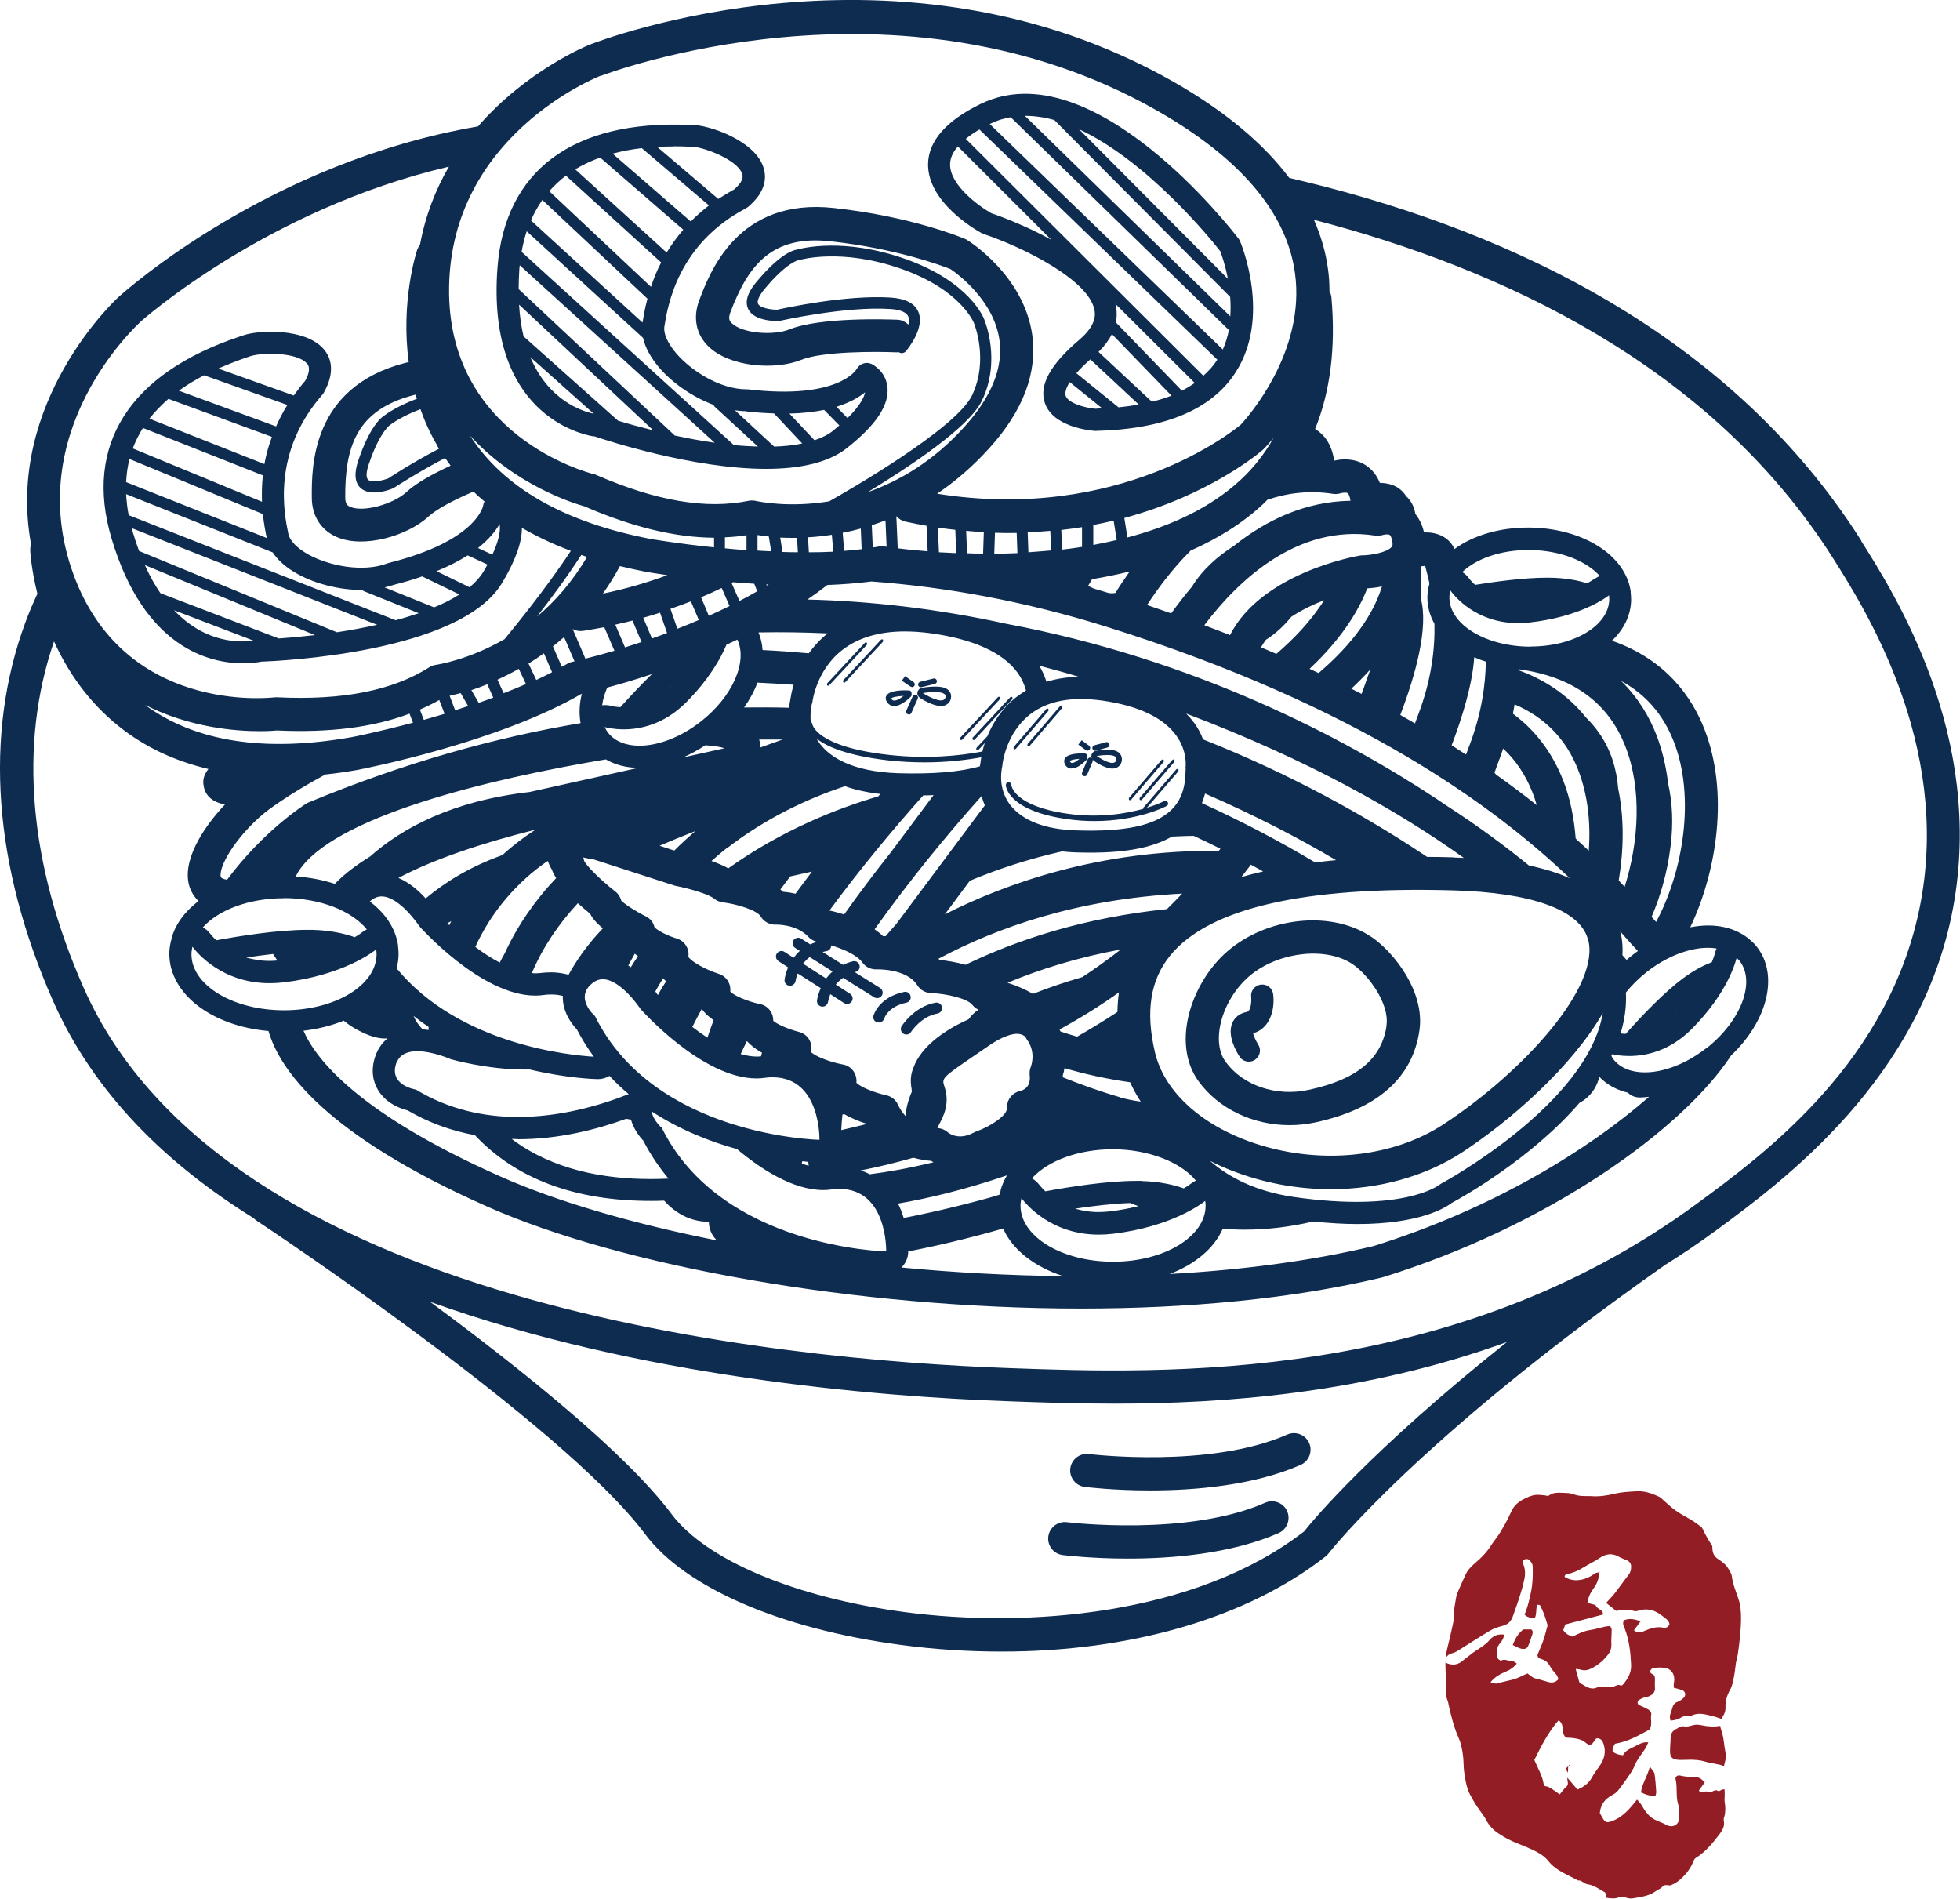 <?xml version="1.0" encoding="UTF-8"?><svg id="_圖層_2" xmlns="http://www.w3.org/2000/svg" viewBox="0 0 138.92 134.56"><defs><style>.cls-1{fill:#0e2c50;}.cls-2{fill:#921d24;fill-rule:evenodd;}</style></defs><g id="_圖層_1-2"><g><g><path class="cls-1" d="M131.93,38.33c-9.7-15.33-26.36-22.44-40.55-25.72-1.85-2.47-4.59-4.75-8.2-6.81C63.76-5.26,42.64,2.83,41.76,3.18c-.07,.03-4.39,1.76-7.88,5.78-14.78,2.53-24.96,11.62-25.51,12.12-.09,.08-8.02,7.39-6.17,17.49-.04,.13-.06,.27-.06,.41,0,.12,.08,1.37,.51,3.1-.29,.63-.58,1.29-.84,2-2.96,7.98-2.28,17.28,1.96,26.88,2.88,6.5,7.98,11.51,14.22,15.38,.06,.07,.13,.13,.21,.18,.22,.14,21.63,14.32,27.52,22.2,2.83,3.79,9.59,6.72,18.07,7.85,2.44,.33,4.86,.48,7.22,.48,9.11,0,17.37-2.37,22.94-6.74,.08-.06,.15-.13,.21-.21,.06-.08,6.39-8.18,23.84-20.44,0,0,0,0,0,0,1.23-.77,2.45-1.59,3.66-2.48,4.71-3.47,14.51-10.68,16.77-22.85,2.25-12.14-4.12-22.21-6.52-26Zm-39.8-5.77s0,0-.01,0c0,0,0,0,0,0,0,0,0,0,0,0ZM19.76,45.25l-8.39-3.21c-.39-.57-.76-1.22-1.1-1.99l12.05,4.96c-.94,.11-1.81,.19-2.56,.24Zm-1.8,.15c-.83,.13-3.34,.26-5.62-2.15l5.62,2.15Zm3.8-19.64c.08,.1,.33,.39-.13,1.23-.3,.35-.56,.69-.81,1.04l-5.35-1.91c.62-.27,1.26-.53,1.96-.77l.3-.1h0c.75-.27,3.33-.31,4.02,.51Zm-7.28,.84l5.89,2.1c-.32,.51-.58,1.02-.8,1.52l-6.89-2.53c.54-.39,1.14-.76,1.8-1.1Zm-5.3,5.93l9.45,3.9c.08,.72,.19,1.3,.28,1.7l-9.97-3.96c.03-.57,.1-1.11,.24-1.64Zm2.77-4.26l7.32,2.69c-.24,.66-.42,1.31-.53,1.93l-8.15-3.22c.39-.49,.84-.96,1.35-1.4Zm-1.82,2.06l8.5,3.36c-.07,.67-.08,1.3-.06,1.87l-9.16-3.78c.19-.5,.43-.98,.72-1.45Zm13.75,14.48l-14.02-5.76c-.16-.42-.31-.87-.45-1.35-.03-.09-.04-.18-.07-.27l17.39,6.85c-.95,.21-1.92,.39-2.85,.53Zm4.17-.85l-18.93-7.45c-.1-.51-.15-1-.18-1.49l10.39,4.13c.38,.58,.99,1.11,1.8,1.55,1.17,.64,2.86,1.12,4.54,1.11,.04,.04,.08,.07,.13,.09l3.88,1.56c-.53,.18-1.08,.35-1.65,.5Zm2.73-.91l-3.52-1.42c.24-.06,.49-.12,.72-.2,.71-.18,1.36-.37,1.94-.58l2.64,1.28c-.52,.34-1.12,.64-1.78,.91Zm2.5-1.43l-2.34-1.14c.89-.36,1.61-.74,2.21-1.12l1.4,.65c-.09,.17-.18,.33-.29,.51-.24,.4-.57,.76-.98,1.1Zm1.62-2.31l-1.02-.47c.78-.62,1.25-1.21,1.53-1.7,.06,.3,.05,.95-.51,2.17Zm-5.44-11.33c.03,.09,.06,.19,.09,.28-1.34,.5-2.11,1.04-2.27,1.16-.24,.14-1.06,.77-1.89,3.23-.3,.9-.25,1.54,.16,1.93,.71,.66,2.12,.12,2.35,.01,.03-.02,1.67-1.1,3.65-2.13,.13,.18,.26,.36,.39,.54-1.21,.56-2.42,1.21-3.15,1.89-.87,.8-2.99,1.45-3.97,1.03-.18-.08-.35-.19-.35-.66-.02-3.59,.79-6.19,4.82-7.25,.06-.02,.11-.03,.17-.04Zm1.55,3.65c.03,.06,.07,.11,.11,.17-1.95,1.01-3.53,2.06-3.59,2.1-.38,.15-1.19,.34-1.44,.1-.16-.15-.14-.55,.05-1.1,.79-2.35,1.53-2.8,1.53-2.8,.03-.01,.05-.03,.07-.05,.01,0,.71-.54,2.06-1.05,.31,.88,.71,1.76,1.22,2.62Zm38.76-8.97c-.04-.11-1.02-2.69-5.61-4.31-4.34-1.53-7.31-.76-7.68-.66-.28,.04-1.26,.34-2.91,2.35-.6,.73-.78,1.35-.54,1.86,.42,.87,1.94,.86,2.19,.85,.05-.01,4.7-1.06,7.88-.85,.49,.03,1.12,.15,1.28,.54,.07,.16,.06,.36,0,.57-.2-.2-.47-.34-.78-.35-.55-.02-5.41-.21-7.66,.69-1.1,.44-3.31,.3-4.08-.45-.14-.14-.26-.3-.1-.74,1.26-3.36,2.94-5.51,7.08-5.06,4.69,.51,7.95,1.74,8.53,1.97,.47,.32,3.07,2.2,3.47,5.03,.27,1.94-.55,3.99-2.44,6.1-2.23,2.49-4.67,3.9-6.9,4.68,2.85-1.73,7.18-4.58,8.09-6.47,1.38-2.84,.22-5.64,.18-5.74Zm27.7,15.3c.18,.03,.38,0,.56-.05,.13-.04,.38-.06,.47,0,.05,.03,.15,.19,.2,.56,.02,.2-.03,.26-.07,.3-.33,.38-1.42,.58-2.08,.59-.07,0-.13,0-.2,.02-.3,.05-6.95,1.25-9.17,5.63-.6-.23-1.2-.47-1.82-.7,2.4-3.18,6.62-7.2,12.12-6.35Zm-7.01,8.38c-.36-.15-.71-.31-1.08-.46,.1-.19,.22-.37,.35-.54,.71-.45,1.3-1.01,1.8-1.63,.75-.49,1.56-.88,2.32-1.17-.94,1.5-2.2,2.79-3.38,3.8Zm20.8,15.9c-.83-.37-1.79-.67-2.89-.9-1.67-1.36-3.63-2.82-5.94-4.31-.19-.13-.38-.26-.56-.38-6.82-4.5-17.28-9.94-30.54-12.44-4.93-1.08-9.64-1.61-14.1-1.72,.48-.33,.95-.67,1.41-1.03,1.07-.04,2.12-.12,3.13-.25,5.24,.39,10.82,1.38,16.66,3.21,18.05,5.65,27.69,12.91,32.83,17.82Zm-14.64-13.39c-.04,.11-.08,.22-.11,.33-.24-.12-.49-.25-.73-.37,.45-.42,.91-.88,1.35-1.37-.16,.43-.32,.89-.5,1.41Zm-25.74,35.69s-.01,.08-.02,.12c-.09,.03-.17,.06-.26,.09-1.92,.55-4.29,1.13-6.55,1.57-.1-.34-.23-.68-.4-1.02,2.15-.37,4.72-.98,7.72-2-.19,.33-.35,.68-.45,1.05,0,.03,0,.07-.01,.1,0,.03-.03,.05-.03,.08ZM32.26,50.34l-.39-1.03c.22-.05,.48-.11,.78-.19l.53,.92c-.31,.1-.62,.2-.92,.3Zm3.44-1.2l-.44-.97c.48-.22,.99-.47,1.51-.77l.51,1.08c-.52,.23-1.05,.44-1.59,.65Zm18.79-11.12l.17,1.05c-.33-.01-.65-.03-.97-.05v-1.1c.22,.03,.49,.07,.8,.1Zm24.44-1.13l.22,1.38c-.55,.13-1.11,.25-1.66,.35v-1.41c.48-.1,.97-.2,1.44-.31Zm-17.07,1.92l-.07-1.59c.32-.1,.64-.21,.97-.34l.08,1.87c-.08-.01-.14-.02-.14-.02-.13-.02-.26-.02-.39,0-.15,.03-.3,.05-.45,.07Zm6.63-1.19c.42,.04,.83,.07,1.24,.09l-.05,1.52c-.39,0-.77,0-1.14-.02l-.06-1.59Zm4.4,1.52l-.05-1.42c.54-.02,1.08-.05,1.6-.1l.07,1.39c-.55,.05-1.09,.09-1.62,.13Zm-7.22-1.89l.08,1.82c-.88-.07-1.6-.14-2.12-.21l-.1-2.28s0,0,0,0c.16,.19,.39,.33,.65,.39,.5,.11,1,.2,1.49,.29Zm-4.66,.2l.06,1.47c-.41,.05-.82,.09-1.24,.12l-.1-1.28c.42-.08,.85-.18,1.28-.3Zm44.91,17.33c.14-.39,.27-.77,.4-1.1,.08-.21,.15-.42,.22-.63,.89,.83,1.58,1.86,2.07,3.09,.12,.3,.22,.61,.31,.92-.88-.7-1.85-1.43-2.89-2.17-.03-.04-.06-.08-.1-.12Zm4.87,.52c-.61-1.55-1.67-3.33-3.56-4.72,.05-.22,.08-.44,.12-.66,2.13,.91,3.66,2.46,4.51,4.66,.68,1.74,.89,3.72,.75,5.71-.3-.28-.61-.57-.93-.86-.11-1.43-.38-2.83-.89-4.13Zm1.76,11.24c.95,3.33-4.56,9.41-10.22,13.13-3.86,2.54-9.45,2.95-14.25,1.05-3.34-1.33-5.61-3.57-6.22-6.14-.68-2.89-.33-5.13,1.08-6.86,2.73-3.35,9.46-4.91,20-4.62,5.6,.15,9.01,1.37,9.6,3.44Zm-31.86,18.94c-.59,.15-1.26,.28-2,.37-.28,.03-.56,.05-.83,.05-.63,0-1.17-.1-1.66-.24,1.27-.19,2.68-.36,3.9-.4,.19,.08,.39,.15,.59,.22Zm.24-1.79c-.13,0-.27,0-.41,0-2.04,0-4.7,.42-6.43,.74-.23-.22-.38-.4-.45-.49-.14-.18-.31-.32-.5-.43,1.11-1.23,3.26-2.06,5.74-2.06s4.81,.9,5.88,2.22c-.12,.05-.23,.12-.33,.2-.02,.02-.2,.16-.53,.35-.71-.25-1.67-.48-2.97-.52Zm-38.77-11.69s-1.53-1.32-.11-2.37c.22-.16,.44-.23,.67-.23,1.29,0,2.68,2.11,2.68,2.11,0,0,4.34,4.92,8.22,4.92,.19,0,.37-.01,.56-.04,.2-.03,.39-.04,.58-.04,3.43,0,3.32,4.43,3.32,4.43,0,0-11.72-.23-15.92-8.79Zm6.81-29.38l.56,1.32c-.51,.22-1.02,.43-1.52,.62l-.49-1.41c.49-.17,.98-.35,1.45-.53Zm4.72,5.76c.84,.04,1.69,.09,2.56,.15-.15,.51-.21,.89-.23,1.03-.04,.2-.07,.4-.1,.6-1.05-.03-2.11-.03-3.18-.02,.4-.57,.72-1.15,.94-1.75,0,0,0-.01,0-.02Zm3.87,1.49s.01-.07,.02-.1c0-.02,.25-2.23,2.09-3.68,1.13-.89,2.63-1.34,4.47-1.34,.55,0,1.14,.04,1.75,.12,3.03,.4,5.18,1.36,6.22,2.79,.33,.46,.51,.9,.61,1.28-.25,.15-.49,.31-.72,.49-1.04,.83-1.66,1.87-2.02,2.75l-.77,.82s-.03,.1,0,.14c.02,.02,.04,.03,.07,.03,.03,0,.05-.01,.07-.03l.45-.48c-.07,.22-.13,.42-.17,.6-1.63,.31-3.93,.54-6.63,.24-5.19-.58-5.42-2.16-5.43-2.19,0-.07-.05-.11-.1-.15-.06-.48,0-.92,.07-1.28Zm16.1-2.69c.93,.24,1.87,.5,2.82,.79-.84,.01-1.61,.13-2.31,.35-.11-.36-.27-.74-.51-1.14Zm21.04,13.78c-.51,.05-1.01,.1-1.49,.16-2.34-1.4-5.03-2.84-8.02-4.2,.09-.22,.16-.45,.22-.68,3.58,1.56,6.65,3.16,9.3,4.73Zm-43.35-7.93l-2.93,.65c.53-.24,1.06-.52,1.57-.86,.7,.04,1.12,.13,1.35,.21Zm2.46-.62c.56,0,1.11,0,1.66,0-.46,.17-1,.36-1.59,.57,0-.19-.02-.38-.07-.57Zm25.39,19.31c-.9,.59-1.86,1.18-2.86,1.75-.41-.12-.79-.24-1.18-.37-.02-.05-.04-.09-.06-.14,1.52-.83,2.92-1.71,4.21-2.63-.07,.45-.1,.91-.11,1.39Zm-2.49-2.47c-1.25,.36-2.42,.76-3.5,1.19-.58-.35-1.23-.61-1.8-.79,2.33-.97,4.99-1.8,8.03-2.36-.86,.67-1.77,1.33-2.73,1.96Zm-8.26-.87c-.69-.2-1.38-.3-1.86-.35-.02-.03-.05-.05-.08-.08,4.24-2.25,9.85-4.23,17.28-4.62-.35,.37-.7,.73-1.08,1.1-5.83,.6-10.51,2.13-14.27,3.94Zm-1.49-3.57l1.78-2.39c1.94-.81,4.1-1.53,6.53-2.08,.3,.03,.6,.06,.92,.07,.38,.01,.74,.02,1.08,.02,2.6,0,4.46-.37,5.79-1.14,.51-.02,1.03-.05,1.55-.05,.64,.3,1.28,.6,1.89,.91-.04,.05-.08,.1-.11,.15-8.43-.08-15.11,2.31-19.44,4.51Zm-3.42,.66c-.27,.29-.52,.59-.77,.88-.06,0-.13-.01-.19-.01-.18-.18-.38-.33-.59-.48,2.37-3.32,5.05-6.62,7.58-9.44,.06,.22,.14,.44,.23,.66l-6.27,8.4Zm-15.75-5.19l-1.04-.34c.83-.36,1.69-.71,2.54-1.04-.47,.4-.98,.86-1.5,1.38Zm3.73-.16c2.78-2.16,5.79-3.55,8.37-4.4,.7,.25,1.53,.44,2.51,.55-.05,.06-.1,.11-.15,.17-2.87,.84-6.8,2.37-10.63,5.1-.35-.2-.77-.37-1.19-.52,.37-.33,.73-.64,1.08-.91Zm4.5,1.99l1.53-.34-1.17,1.57c-.33-.08-.63-.12-.88-.14-.06-.06-.13-.11-.19-.16,.23-.31,.47-.62,.7-.93Zm2.76,2.43c2.13-2.89,4.46-5.71,6.66-8.17,.25,0,.5,0,.73-.02l-3.04,4.07c-1.09,1.37-2.21,2.85-3.3,4.39-.41-.13-.78-.23-1.05-.28Zm10.72-10.53c-.02,.1-.03,.2-.05,.3-1.41,.4-3.3,.56-5.77,.49-3.35-.11-4.87-1.18-5.55-2.07-.1-.13-.18-.26-.26-.39,.7,.56,2.14,1.21,5.09,1.55,.9,.1,1.76,.14,2.57,.14,1.56,0,2.93-.16,4.02-.36-.03,.16-.04,.28-.05,.34Zm-27.6,6.84l5.84,1.89s.09,.03,.14,.04c1.04,.2,2.38,.61,2.74,.91,.17,.14,.38,.23,.61,.26,1.07,.13,2.44,.58,2.68,.99,.22,.38,.64,.61,1.08,.59,.01,0,1.47-.05,2.32,.88,.16,.17,.37,.28,.59,.34-.17,.05-.32,.11-.47,.18l-.65-.41c-.18-.12-.42-.06-.54,.12-.12,.18-.06,.42,.12,.54l.33,.21c-.17,.15-.31,.32-.44,.49l-.65-.42c-.18-.12-.42-.06-.54,.12-.12,.18-.06,.42,.12,.54l.68,.44c-.14,.32-.22,.63-.25,.87-.03,.21,.13,.41,.34,.43,.02,0,.03,0,.05,0,.19,0,.36-.15,.39-.34,0-.03,.04-.25,.15-.53l1.63,1.04c-.2,.46-.26,.83-.26,.87-.03,.21,.12,.41,.34,.44,.02,0,.03,0,.05,0,.19,0,.36-.14,.39-.34,0,0,.04-.24,.16-.54l.98,.63c.07,.04,.14,.06,.21,.06,.13,0,.26-.06,.33-.18,.12-.18,.06-.42-.12-.54l-.93-.6-.08-.05c.13-.17,.31-.33,.51-.48l.04,.02,2.17,1.36c.06,.04,.14,.06,.21,.06,.13,0,.26-.07,.33-.18,.12-.18,.06-.42-.12-.54l-1.79-1.12s.03-.01,.05-.02c.21-.05,.34-.27,.28-.47-.05-.21-.27-.34-.47-.28-.26,.06-.49,.15-.69,.25l-1.45-.91c.09-.02,.16-.05,.26-.06,.21-.03,.35-.21,.34-.41,.85,.25,1.82,.67,2.22,1.22,.23,.32,.61,.5,1.02,.48,.02,0,2.12-.07,2.87,1.13,.21,.33,.56,.53,.95,.55,1.12,.04,2.6,.39,2.94,.83,.12,.15,.27,.27,.44,.35-.27,.18-.51,.41-.7,.68-.91,.4-3.07,1.5-3.82,3.21-.01,.03-.02,.06-.03,.09-.19,.39-.28,.82-.23,1.32,0,0,0,0,0,0,0,.09,.02,.18,.04,.28,0,.07,.01,.13,.03,.2-.18,.41-.41,1.05-.46,1.75-.2-.21-.38-.47-.53-.79-.15-.35-.47-.6-.84-.68-.86-.18-1.86-.6-2.11-.89,.03-.28-.04-.55-.19-.79-.18-.27-.46-.45-.77-.5-.93-.17-1.99-.59-2.26-.89,.07-.29,.03-.59-.11-.85-.16-.29-.43-.49-.75-.57-.72-.18-1.54-.54-1.81-.78,0-.24-.06-.48-.19-.68-.17-.26-.44-.45-.75-.51-.87-.18-1.86-.6-2.11-.89,.06-.55-.27-1.08-.81-1.25-.94-.3-1.97-.88-2.16-1.21,.09-.57-.26-1.13-.83-1.3-.65-.19-1.39-.58-1.57-.8-.08-.34-.31-.62-.62-.77-.71-.35-1.5-.86-1.74-1.12-.06-.25-.21-.48-.42-.64-1.03-.8-2.09-1.86-2.21-2.18-.01-.08-.04-.16-.06-.23,.16,.03,.37,.07,.61,.14Zm16.66,8.5l-1.48-.95-.16-.1c.13-.17,.28-.33,.47-.47l.16,.1,1.46,.92c-.18,.16-.33,.33-.46,.5Zm1.07,10.75s0-.06,0-.09c.02-.32,.04-.66,.08-1.02,.04-.01,.09-.02,.13-.03,.55,.32,1.14,.55,1.62,.69-.6,.15-1.21,.3-1.83,.44Zm-14.64-12.51c.08,.06,.15,.12,.23,.18-.18,.26-.36,.52-.51,.78-.06-.04-.12-.08-.18-.12,.15-.28,.3-.56,.46-.84Zm2.01,1.74c.06,.08,.14,.14,.21,.22-.22,.33-.41,.65-.58,.97-.05-.07-.11-.16-.18-.25,.16-.31,.35-.62,.55-.94Zm2.74,2.17c.21,.31,.51,.58,.84,.8-.16,.42-.31,.83-.44,1.24-.37-.24-.73-.5-1.07-.76,.21-.42,.43-.84,.67-1.28Zm3.2,2.28c.28,.32,.65,.59,1.07,.83-.03,.08-.05,.17-.07,.25-.1,.01-.19,.02-.3,.02-.36,0-.75-.07-1.14-.18,.14-.3,.28-.61,.44-.92Zm13.63,5.89c.29-.54,.77-1.45,.38-2.63-.21-.63-.21-.64,2.01-2.16,.33-.23,.7-.48,1.11-.76,.91-.63,1.72-.94,2.23-.83,.29,.06,.39,.23,.39,.22,.03,.06,.06,.12,.1,.17,.66,.9,.29,1.87,.28,1.9-.08,.19-.11,.4-.09,.61,.09,.77-.33,1.04-.67,1.13-.57,.12-.97,.64-.94,1.22,.03,.49-1.15,1.29-2.18,1.65-.06,.02-.12,.05-.18,.08-1.04,.56-1.7,.08-1.83-.02-.2-.18-.45-.28-.7-.3-.01-.01-.03-.02-.04-.03,.04-.07,.08-.16,.12-.23Zm12.81-1.91c-1.36-.39-2.72-.88-4.05-1.41,0-.05,0-.1,0-.15,.05-.15,.09-.32,.12-.5,1.43,.42,2.99,.77,4.65,1,.21,.47,.46,.93,.75,1.37-.52-.07-1.02-.17-1.48-.3Zm9.28-16.48c.29,.16,.58,.32,.87,.48-.54,.12-1.06,.26-1.55,.4,.24-.3,.46-.59,.68-.88Zm-4.62-6.83s-.01,.09-.01,.14c0,1.24-.33,2.16-1.02,2.82-1.14,1.1-3.29,1.56-6.76,1.44-2.17-.07-3.77-.69-4.63-1.78-.59-.76-.8-1.74-.58-2.78,0-.03,.01-.06,.01-.09,0-.02,.21-2.17,1.92-3.54,.94-.75,2.17-1.12,3.66-1.12,.47,0,.97,.04,1.49,.11,2.54,.36,4.3,1.19,5.23,2.45,.86,1.17,.68,2.31,.67,2.35Zm-29.69-12.94l-.04-.09c.06,0,.12,0,.17,0-.05,.03-.09,.06-.14,.08Zm-.69,.4c-.41,.24-.83,.46-1.25,.68l-.56-1.28s.06-.03,.1-.05c.49,.04,.99,.08,1.51,.11l.21,.54Zm-2.51-.24l.56,1.28c-.49,.24-.98,.47-1.47,.69l-.55-1.31c.5-.21,.99-.43,1.46-.66Zm-4.94,3.58l-.62-1.47c.41-.11,.81-.23,1.19-.36l.5,1.44c-.37,.14-.72,.27-1.07,.39Zm-1.38-1.27l.64,1.52c-.41,.14-.8,.26-1.17,.38l-.69-1.61c.41-.09,.82-.19,1.22-.29Zm2.76,4.62s-.04,.05-.07,.07c-.09,.09-.18,.17-.27,.25,.11-.11,.23-.22,.34-.32Zm1.04,1.18c1.64-1.65,2.47-3.15,2.86-4.09,.26-.12,.51-.24,.77-.36,.74,1.55-.32,4.03-2.58,5.8-1.44,1.13-3.04,1.72-4.36,1.72-.94,0-1.73-.3-2.22-.92-.1-.12-.17-.26-.24-.4,.19,.05,.68,.16,1.35,.16,1.16,0,2.85-.34,4.41-1.9Zm-10.68,9.02c-.82,.53-1.61,1.13-2.34,1.8-2.29,.82-4.05,1.91-5.4,3.04-.01,0-.03,.02-.04,.03-.5-.55-1.16-1.13-1.93-1.45,2.53-1.35,6.04-2.5,9.71-3.42Zm-5.96,6.47c-.05,.1-.1,.2-.14,.3-.05-.05-.09-.09-.14-.13,.09-.06,.19-.11,.28-.16Zm6.83-4.26c.08,.22,.17,.42,.29,.61,.07,.2,.18,.41,.31,.61-1.49,1.56-2.76,3.39-3.66,5.36-.13,.21-.23,.42-.34,.63-.6-.31-1.18-.7-1.73-1.11,1.08-2.4,2.92-4.59,5.14-6.1Zm2.15,3.01c.29,.27,.59,.52,.85,.73,.14,.28,.41,.64,.91,1.04-.15,.16-.29,.32-.44,.48-.83,.94-1.48,1.88-1.99,2.81-.39-.1-.8-.17-1.24-.17-.25,0-.51,.02-.78,.05-.11,.01-.23,.02-.36,.02-.07,0-.15-.01-.22-.02,.75-1.8,1.91-3.5,3.25-4.94Zm15.88,18.28c.16,.02,.31,.03,.44,.04,0,.1,.02,.19,.03,.28-.16-.04-.33-.1-.49-.16,.01-.05,.02-.11,.03-.16Zm7.89-.25c.49,.14,.93,.2,1.25,.22,0,0,0,0,0,0,.05,.04,.12,.07,.18,.1-1.73,.42-3.24,.69-4.53,.85-.2-.11-.41-.2-.64-.27,1.14-.22,2.39-.52,3.74-.9Zm38.26-21.29c-.63-.02-1.24-.03-1.85-.03-.14-.09-.28-.19-.42-.28-3.97-2.62-9.18-5.56-15.46-8.05-.14-.38-.34-.77-.63-1.17-.17-.23-.36-.45-.57-.66,8.72,3.3,15.07,6.93,19.68,10.23-.25-.01-.5-.02-.76-.03Zm-45.67-14.46c-1.12-.1-2.21-.18-3.28-.23-.03-.44-.13-.86-.29-1.25,1.6-.03,3.23-.01,4.9,.07-.55,.44-.98,.92-1.33,1.4Zm0-7.16l-.06-1.06c.53-.03,1.09-.09,1.69-.18l.1,1.2c-.57,.03-1.14,.04-1.72,.04Zm-14.6,2.93c.43-.6,.83-1.25,1.21-1.95,.59,.14,1.2,.28,1.82,.4,.09,.02,.65,.11,1.54,.24-1.4,.52-2.92,.97-4.57,1.31Zm.1,2.38l.72,1.67c-.85,.25-1.55,.43-2.06,.56l-.9-2.1s0,0,0,0c.22,.12,.48,.17,.75,.13,.51-.08,1-.17,1.49-.26Zm-4.28,1.85l.58,1.34c-.36,.19-.74,.37-1.12,.55l-.55-1.16c.36-.22,.73-.47,1.09-.73Zm1.66,.74c-.13,.08-.26,.15-.39,.22l-.63-1.45c.26-.21,.53-.43,.79-.66l.74,1.72c-.08,.02-.13,.03-.14,.03-.13,.03-.25,.07-.37,.14Zm5.99,.74c-.82,.8-1.61,1.65-2.23,2.34-.36-.02-.61-.08-.69-.1-.13-.04-.27-.05-.41-.05-.06,0-.13,.01-.19,.02,.05-.41,.17-.83,.36-1.26,.85-.23,1.93-.54,3.15-.95Zm-25.1,14.07c2.39-3.95,13.48-6.63,21.84-8.03,.65,.38,1.43,.59,2.3,.6l-7.7,1.71c-5.49,.63-9.03,2.55-11.32,4.58-.98,.6-1.82,1.24-2.49,1.93-.85-.28-1.78-.46-2.76-.52,.04-.09,.07-.17,.12-.26Zm5.27,1.91c.22-.16,.44-.23,.67-.23,1.29,0,2.68,2.11,2.68,2.11,0,0,4.34,4.92,8.22,4.92,.19,0,.37-.01,.56-.04,.2-.03,.39-.04,.58-.04,.3,0,.56,.04,.81,.1,0,0,0,0,0,0-.04,1.1,.6,1.96,1,2.38,.36,.7,.76,1.33,1.2,1.93-1.66-.1-9.52-.84-13.98-6.26,.09-.33,.14-.68,.14-1.03,0-.21-.02-.41-.04-.55,0-.01,0-.02,0-.03,0-.02,0-.03,0-.05-.19-1.2-.91-2.26-2-3.08,.05-.05,.1-.09,.17-.14Zm4.01,9.24c-.14-.02-.28-.04-.43-.05-.3-.31-.51-.64-.64-.95,.35,.28,.71,.54,1.07,.78,0,.07-.02,.15,0,.22Zm-2.26,2.3c.23-.6,.81-.8,1.45-.8,1.11,0,2.39,.57,2.39,.57,0,0,2.54,.73,5.23,.73,.12,0,.24,0,.37,0,2.62,.62,4.61,.68,4.81,.68,.01,0,.02,0,.03,0,.29,0,.57-.09,.8-.23,.43,.47,.89,.9,1.36,1.29-2.01,.8-4.82,1.62-7.85,1.62-2.37,0-4.88-.51-7.23-1.94,0,0-2-.29-1.37-1.94Zm8.59,5.44c2.9,0,5.59-.69,7.67-1.45,.11,.02,.22,.04,.34,.06,.2,.68,.6,1.2,.88,1.5,.51,1,1.12,1.88,1.78,2.68-.42,.02-.84,.03-1.27,.03-3.31,0-6.94-.65-9.84-2.84,.15,0,.29,.01,.44,.01Zm10.17-.83s-.59-.51-.7-1.15c2,1.31,4.15,2.15,6.06,2.68,1.62,1.36,3.93,2.9,6.11,2.9,.19,0,.37-.01,.56-.04,.2-.03,.39-.04,.58-.04,3.43,0,3.32,4.43,3.32,4.43,0,0-11.72-.23-15.92-8.79Zm25.51,4.99c.34,.46,2.12,2.6,5.48,2.6,.32,0,.66-.02,1.02-.06,4.16-.51,6.27-2.12,6.53-2.33,.02,.11,.03,.22,.03,.34,0,2.19-2.94,3.97-6.56,3.97s-6.56-1.78-6.56-3.97c0-.18,.03-.36,.07-.54Zm13.37-2.63c.46,.24,.95,.46,1.46,.66,2.27,.9,4.71,1.35,7.1,1.35,3.38,0,6.68-.89,9.31-2.61,3.46-2.27,7.78-6.07,9.97-9.87-1.08,6.48-11.37,12.04-11.48,12.1-.04,.02-.1,.06-.14,.09-.02,.02-2.53,1.96-10.29,.84-2.73-.4-4.61-1.41-5.92-2.55Zm29.23-14.58c.04-.58-.01-1.14-.15-1.68,.06,.07,.12,.13,.17,.2,.42,.48,.77,.87,1.08,1.19-.11,.08-.23,.16-.34,.25-.16,.12-.31,.25-.46,.38-.1-.11-.2-.22-.3-.34Zm.17-4.83c-.14-.15-.28-.3-.43-.46,.36-2.16,.4-4.41-.04-6.52-.11-1.43-.53-2.72-1.28-3.83-.3-.45-.65-.85-1.01-1.21-1.06-1.32-2.58-2.55-4.77-3.34,0-.02,0-.05,0-.07,3.81,.51,6.36,2.35,7.58,5.49,1.17,3,.95,6.75-.06,9.93Zm-11.03-9.99c-.07,.19-.15,.4-.22,.61-.33-.22-.67-.44-1.02-.66,.77-2.03,1.47-4.33,1.6-6.24,.26,.12,.53,.22,.82,.31-.02,1.66-.3,3.68-1.17,5.97Zm-25.07-10.85c-.15,.03-.31,.03-.47,.01-.36-.11-.71-.21-1.07-.32-.14-.06-.27-.13-.4-.19,.08-.14,.18-.3,.28-.47,.89-.15,1.78-.33,2.67-.55-.39,.55-.73,1.06-1.01,1.52Zm.85-3.92l-.22-1.39c6.1-1.65,9.6-4.64,9.84-4.85,.02-.02,.04-.04,.06-.06,.05-.05,.31-.32,.68-.77-.62,1.1-1.39,2.1-2.33,2.97-2.18,2.03-5.03,3.3-8.03,4.09Zm-3.22-.74v1.4c-.46,.07-.93,.14-1.4,.19l-.07-1.39c.5-.06,.99-.12,1.47-.2Zm-4.63,.41l.05,1.43c-.56,.02-1.11,.04-1.64,.05l.05-1.49c.52,.02,1.04,.02,1.54,.01Zm-4.35-.22l.06,1.65c-.43-.02-.84-.04-1.22-.06l-.08-1.75c.42,.06,.83,.12,1.24,.16Zm-11.22,.56l.06,1.03c-.37,0-.73-.01-1.09-.02l-.16-1.02c.27,.01,.56,.02,.87,.02,.1,0,.22,0,.33,0Zm-3.58,.88c-.53-.04-1.04-.08-1.53-.13v-.78c.52-.02,1.03-.07,1.53-.15v1.06Zm-2.31-.2c-2.56-.26-4.38-.58-4.41-.58-6.17-1.17-10.5-3.64-12.88-7.34,3.2,3.51,7.36,4.81,8.1,5.01,3.41,1.48,6.45,2.21,9.2,2.23v.68Zm-8.99,.67c-1.05,1.79-2.29,3.18-3.55,4.24,.96-1.24,2.14-2.82,3.14-4.37,.13,.05,.27,.09,.41,.14Zm-7.07,9.04l.42,.94c-.34,.13-.69,.25-1.03,.37l-.52-.9c.35-.11,.72-.25,1.12-.41Zm-3.41,1.1l.38,.99c-.51,.15-1,.29-1.47,.43l-.28-.73c.48-.21,.94-.43,1.37-.68Zm-2.1,.99l.24,.63c-2.49,.66-4.3,1.02-4.33,1.02-6.19,1.1-11.11,.33-14.66-2.28,3.16,1.6,6.38,1.86,8.13,1.86,.6,0,1.03-.03,1.22-.05,3.72,.17,6.82-.22,9.39-1.19Zm-10.27,7.01h0c.05-.04,1.53-1.22,4.3-2.71,.75-.08,1.52-.19,2.31-.33,.4-.08,9.89-1.92,15.87-5.4,0,0,0,0,0,0-.18,.72-.21,1.43-.09,2.09-6.09,1.02-12.53,2.82-19.28,5.62-.06,.02-.12,.05-.17,.09-.13,.08-3,1.89-5.61,5.39-.28-.05-.41-.13-.43-.18-.23-.63,.98-2.82,3.1-4.57Zm1.36,6.05c2.58,0,4.81,.9,5.88,2.22-.12,.05-.23,.12-.33,.2-.02,.02-.2,.16-.53,.35-.71-.25-1.67-.48-2.97-.52-.13,0-.27,0-.41,0-2.04,0-4.7,.42-6.43,.74-.23-.22-.38-.4-.45-.49-.14-.18-.31-.32-.5-.43,1.11-1.23,3.26-2.06,5.74-2.06Zm-.46,4.42c-.19,.02-.37,.03-.55,.03-.63,0-1.17-.1-1.66-.24,.62-.09,1.27-.18,1.91-.25,.09,.15,.19,.31,.3,.46Zm-6.03-.99c.34,.46,2.12,2.6,5.48,2.6,.32,0,.66-.02,1.02-.06,4.16-.51,6.27-2.12,6.53-2.33,.02,.11,.03,.22,.03,.34,0,2.19-2.94,3.97-6.56,3.97s-6.56-1.78-6.56-3.97c0-.18,.03-.36,.07-.54Zm10.75,5.27c.35,.29,.76,.56,1.25,.79,.29,.14,.96,.46,1.64,.46,.07,0,.14,0,.21-.02,0,0,0,0,0,0-.48,.39-.72,.86-.83,1.14-.44,1.14-.17,2,.13,2.51,.56,.95,1.56,1.33,2.12,1.47,1.46,.85,3.06,1.44,4.76,1.75,2.9,3.09,7.08,4.66,12.45,4.66,.32,0,.65,0,.96-.02,.73,.81,1.78,1.5,3.17,1.5,0,.31,.08,.61,.23,.88,.09,.16,.2,.3,.33,.44-6-1.2-11.32-2.75-15.33-4.53-10.07-4.47-13.08-8.3-13.96-10.33,1.04-.12,2.01-.37,2.87-.72Zm39.99,16.39s0-.03,0-.05c2.92-.56,5.61-1.3,6.73-1.62,.66,1.5,2.21,2.71,4.25,3.37-3.83-.04-7.69-.25-11.46-.61,.29-.28,.47-.66,.48-1.09Zm22.29-1.66c.5,.04,1.02,.07,1.55,.07,1.56,0,3.22-.19,4.86-.58,1.16,.12,2.21,.18,3.13,.18,4.44,0,6.27-1.17,6.7-1.5,.71-.38,5.64-3.13,9.05-7.09,.11-.06,.22-.13,.33-.2,.6-.45,.92-1.02,1.07-1.62,0,0,0-.01,.01-.02,.53,.55,1.22,.93,2.02,1.12,0,0,.02,.01,.02,.02,.23,.22,.54,.33,.86,.32,.15,0,.37-.02,.62-.05-4.29,3.77-11.16,7.98-19.53,10.58-4.43,1.06-9.35,1.7-14.45,1.98,1.8-.68,3.15-1.82,3.76-3.19Zm34.28-12.8c-1.44,1.13-3.04,1.72-4.36,1.72-.94,0-1.73-.3-2.22-.92-.06-.08-.1-.16-.15-.25,.02-.04,.04-.08,.06-.12,.24,.06,.66,.13,1.21,.13,1.16,0,2.85-.34,4.41-1.9,2.56-2.56,3.13-4.79,3.2-5.06,.07,.07,.14,.14,.2,.21,1.17,1.49,.12,4.26-2.34,6.2Zm-2.44-2.2c.11-.11,.23-.22,.34-.33-.02,.02-.04,.05-.07,.07-.09,.09-.18,.17-.27,.25Zm3.06-4.56s-.07,.28-.23,.67c-.57,.22-1.25,.56-2.02,1.13-1.37,1.01-3,2.73-4.08,3.95-.14,0-.26-.02-.37-.03,.29-.94,.43-1.91,.38-2.9,.41-.51,.9-1,1.47-1.45,1.44-1.13,3.04-1.72,4.35-1.72,.21,0,.42,.02,.61,.05-.05,.1-.09,.2-.11,.31Zm-4.18-2.18c-.11-.12-.21-.24-.32-.36,.64-1.49,1.11-3.14,1.34-4.96,.21-1.64,.14-3.14-.17-4.5-.14-1.19-.41-2.35-.83-3.44-.48-1.23-1.26-2.61-2.5-3.82,1.73,.94,2.98,2.37,3.73,4.29,1.55,3.96,.66,9.24-1.25,12.79Zm-8.89-19.51s-.1,0-.15,0c-3.13-.05-5.64-1.62-5.61-3.52,0-.16,.03-.31,.07-.46,.29,.4,1.83,2.31,4.8,2.31,.25,0,.51-.01,.77-.04,3.6-.39,5.45-1.75,5.67-1.93,.01,.1,.02,.19,.02,.29-.03,1.86-2.51,3.34-5.57,3.34Zm-.52-3.25c.11,0,.22-.02,.33-.03-.03,0-.06,0-.09,.01-.08,0-.16,0-.24,.01Zm5.11-1.61s-.23,.17-.59,.37c-.58-.19-1.33-.34-2.29-.39-.18,0-.37-.01-.56-.01-1.63,0-3.66,.28-5.09,.51-.25-.23-.41-.43-.47-.51-.12-.17-.27-.29-.44-.4,.99-.94,2.71-1.56,4.68-1.56,.05,0,.1,0,.15,0,2.13,.03,3.96,.77,4.92,1.84-.1,.05-.2,.09-.29,.16Zm-11.77,.44s-.02,.05-.03,.08c-.07,.29-.1,.55-.11,.81-.01,.68,.17,1.32,.5,1.91,.04,1.75-.2,3.95-1.17,6.49-.07,.18-.14,.37-.21,.57-.34-.2-.69-.4-1.04-.6,1.08-2.84,2.03-6.24,1.44-8.3,.06-.8,.06-1.55,.02-2.23,.11-.02,.21-.03,.3-.04,.02,.06,.03,.13,.05,.2,.07,.26,.16,.6,.25,1.02,0,.03,0,.06-.01,.09Zm-7.85,6.29c-.21-.1-.43-.2-.64-.3,1.59-1.49,3.2-3.43,4.09-5.7,.27-.02,.63-.05,1.04-.14-.76,2.5-2.72,4.63-4.48,6.13Zm-5.96-9.04c-1.18,.74-2.28,1.71-3.03,2.94-.55,.64-1.03,1.28-1.46,1.87-.56-.2-1.13-.39-1.71-.59,.72-1.11,1.76-2.53,3.09-3.86,1.88-.83,3.64-1.9,5.14-3.3,.1-.1,.2-.2,.3-.3,1.42-.49,2.98-.68,4.66-.42,.18,.03,.38,0,.56-.05,.13-.04,.38-.06,.47,0,.05,.03,.15,.19,.2,.54-3.25,.05-6,1.4-8.22,3.16ZM42.61,5.37c.21-.08,20.99-8.02,39.4,2.47,5.88,3.35,9.17,7.21,9.77,11.48,.8,5.66-3.44,10.35-3.84,10.78-.59,.49-8.63,6.94-21.52,4.89,1.26-.85,2.51-1.91,3.72-3.25,2.39-2.65,3.4-5.35,3.02-8.02-.6-4.19-4.46-6.62-4.63-6.72-.05-.03-.1-.06-.16-.08-.15-.06-3.76-1.58-9.28-2.18-6.81-.74-8.79,4.57-9.54,6.57-.45,1.21-.21,2.4,.66,3.24,1.49,1.46,4.71,1.71,6.59,.95,1.51-.61,5.34-.59,6.69-.53,.07,0,.14,0,.21-.01,.16,.11,.38,.08,.51-.07,.14-.17,1.36-1.66,.88-2.79-.26-.6-.91-.94-1.95-1.01-3.17-.21-7.56,.75-8.06,.86-.44,0-1.21-.12-1.35-.42-.09-.19,.06-.56,.44-1.02,1.58-1.92,2.42-2.07,2.42-2.07,.03,0,.06,0,.09-.02,.03,0,2.94-.87,7.22,.64,4.21,1.48,5.13,3.82,5.14,3.86,.01,.03,1.06,2.59-.15,5.11-1.15,2.37-8.84,6.78-10.12,7.5-2.89,.47-5.02,.01-5.19-.03-.09-.02-.18-.03-.27-.03-.08,0-.16,0-.24,.02-3.02,.62-6.55,.02-10.81-1.83-.06-.03-.12-.05-.19-.06-.42-.11-10.41-2.72-10.24-13.27,.17-10.7,10.35-14.81,10.78-14.98ZM9.94,22.82c.12-.11,8.98-8,21.88-11.01-.93,1.59-1.66,3.43-2.05,5.53-.08,.11-.15,.23-.2,.36-.07,.21-1.18,3.69-.6,7.96-.1,.02-.19,.05-.29,.07-6.63,1.73-6.59,7.4-6.58,9.53,0,1.29,.65,2.32,1.77,2.8,1.91,.83,5.01-.08,6.5-1.45,.63-.58,1.92-1.23,3.19-1.77,.25,.24,.51,.48,.78,.7-.04,.08-.08,.17-.09,.27,0,.02-.4,2.51-6.71,4.09-.03,0-.06,.02-.09,.03-1.72,.65-4.1,.18-5.57-.62-.82-.45-1.34-.99-1.44-1.47-.3-1.43-1.19-5.77,2.42-9.88,.04-.04,.07-.09,.09-.13,.86-1.53,.48-2.52,0-3.08-1.29-1.52-4.66-1.37-5.75-.97l-.26,.09c-7.78,2.61-10.99,7.68-9.04,14.27,2.32,7.82,6.99,8.87,9.33,8.87,.63,0,1.1-.08,1.3-.12,1.21-.04,14.09-.61,17.06-5.58,.95-1.59,1.41-2.88,1.4-3.9,1.06,.61,2.21,1.16,3.47,1.63-1.78,2.71-4.13,5.57-4.7,6.26-2.54,1.46-4.69,1.79-4.86,1.82-.17,.02-.33,.08-.47,.17-2.6,1.65-6.12,2.35-10.75,2.13-.06,0-.13,0-.2,0-.44,.05-10.7,1.16-14.29-8.76-3.64-10.06,4.41-17.52,4.75-17.83ZM92.4,108.56c-7.7,5.94-19.65,6.84-28.29,5.69-7.75-1.03-14.07-3.69-16.5-6.93-3.25-4.35-10.71-10.32-17.13-15.06,14.79,5.32,31.55,6.72,40.97,7.05,2.18,.08,4.71,.17,7.52,.17,7.83,0,17.77-.71,27.84-4.37-9.63,7.67-13.71,12.59-14.4,13.45Zm43.74-44.65c-2.09,11.26-11.04,17.85-15.86,21.39-17.37,12.78-37.79,12.06-48.75,11.66-16.4-.59-55.62-4.39-65.6-26.95-3.89-8.8-4.61-17.27-2.1-24.55,.93,2.05,2.37,4.24,4.6,6.02,1.81,1.45,3.93,2.45,6.34,3.02-.46,.59-.37,1.01-.32,1.28,.17,.79,.83,1.11,1.49,1.24-1.63,1.73-3.12,4.12-2.48,5.91,.1,.27,.28,.61,.61,.93-.96,.73-1.64,1.63-1.92,2.67,0,.03,0,.07-.01,.1,0,.03-.03,.05-.03,.08-.07,.32-.11,.6-.11,.88,0,2.85,3.01,5.13,7.03,5.48,.79,2.74,4,7.34,15.5,12.44,9.5,4.22,26.13,7.23,42.08,7.23,7.55,0,14.95-.67,21.37-2.21,11.84-3.66,21.32-10.53,24.72-15.73,2.58-2.45,3.4-5.69,1.82-7.7-.12-.16-.25-.28-.34-.37,0,0-.02-.01-.03-.02-.01-.01-.02-.02-.03-.03-.77-.71-1.83-1.09-3.06-1.09-.41,0-.83,.05-1.26,.13,1.92-4.03,2.74-9.59,1.01-14.03-.87-2.24-2.7-4.94-6.56-6.28,.84-.8,1.35-1.8,1.36-2.91,0-.2-.02-.37-.03-.51,0-.01,0-.02,0-.03,0-.02,0-.03,0-.05-.37-2.56-3.36-4.46-7.12-4.52h-.17c-2.05,0-3.9,.57-5.2,1.52-.17-.38-.45-.69-.82-.89-.43-.24-.91-.3-1.34-.29-.13-.57-.36-.99-.61-1.3-.05-.33-.17-.68-.42-1.01-.06-.08-.14-.17-.23-.25-.17-.27-.4-.5-.68-.66-.38-.21-.8-.28-1.19-.29-.27-.67-.69-1.06-1.05-1.28-.8-.49-1.68-.41-2.14-.3-.02,0-.03,0-.05,0-.18-1.26-.79-1.89-1.29-2.2-.02-.01-.04-.02-.06-.03,1.08-2.67,1.47-5.78,1.16-9.31-.01-.16-.06-.32-.14-.45,0-.53-.03-1.07-.11-1.62-.16-1.18-.5-2.33-.99-3.45,13.18,3.42,28.12,10.27,36.81,24.01,2.26,3.58,8.28,13.09,6.2,24.32Z"/><path class="cls-1" d="M75.86,104.07c-.08,.64,.38,1.23,1.02,1.31,.17,.02,2.06,.25,4.63,.25,3.15,0,7.33-.34,10.68-1.81,.59-.26,.86-.96,.6-1.55-.26-.59-.96-.86-1.55-.6-5.48,2.42-13.99,1.39-14.07,1.38-.64-.08-1.23,.38-1.31,1.02Z"/><path class="cls-1" d="M89.68,106.5c-5.48,2.42-13.99,1.39-14.07,1.38-.64-.08-1.23,.38-1.31,1.02s.38,1.23,1.02,1.31c.17,.02,2.06,.25,4.63,.25,3.15,0,7.33-.34,10.68-1.81,.59-.26,.86-.96,.6-1.55-.26-.59-.96-.86-1.55-.6Z"/><path class="cls-1" d="M62.18,72.45s.07,.02,.11,.02c.17,0,.32-.11,.38-.28,.01-.04,.28-.86,1.57-1.13,.21-.04,.35-.25,.3-.46-.04-.21-.25-.35-.46-.3-1.78,.37-2.15,1.62-2.17,1.68-.06,.21,.06,.42,.27,.48Z"/><path class="cls-1" d="M63.91,72.72c-.12,.18-.06,.42,.12,.54,.07,.04,.14,.06,.21,.06,.13,0,.26-.06,.33-.18,0-.01,.72-1.11,1.88-1.31,.21-.04,.36-.24,.32-.45-.04-.21-.24-.36-.45-.32-1.49,.25-2.37,1.6-2.41,1.66Z"/><path class="cls-1" d="M97.21,66.41c-2.69-1.84-7.06-1.49-9.95,.79-2.75,2.17-4.32,6.66-2.31,9.43,1.43,1.97,3.88,3.11,6.46,3.11,.61,0,1.23-.07,1.85-.2,4.39-.96,6.87-3.16,7.35-6.54,.38-2.69-1.76-5.47-3.39-6.59Zm1.07,6.26c-.34,2.37-2.09,3.83-5.52,4.57-2.3,.5-4.67-.3-5.9-2-1.1-1.52-.18-4.59,1.86-6.2,2.06-1.62,5.34-1.94,7.16-.7,1.14,.78,2.61,2.81,2.39,4.32Z"/><path class="cls-1" d="M89.37,69.78c-.43,.05-.74,.44-.69,.86,.03,.26,0,1.02-.31,1.08-.49,.09-.86,.37-1.03,.79-.38,.89,.3,2.04,.52,2.38,.15,.23,.4,.35,.66,.35,.15,0,.29-.04,.43-.13,.36-.24,.46-.72,.23-1.08-.16-.25-.31-.58-.36-.79,0,0,0,0,0-.01,0,0,0,0,0,0,1.16-.32,1.56-1.63,1.42-2.76-.05-.43-.43-.74-.87-.69Z"/><path class="cls-1" d="M63.32,50.04s.04,0,.06,0c.52,0,1.11-.6,1.18-.67,.05-.05,.07-.13,.05-.19,0-.02,0-.03,0-.05,0-.11-.08-.2-.19-.2-.4-.02-1.37-.02-1.59,.37-.05,.08-.1,.24,.04,.46,.11,.16,.26,.26,.44,.28Zm.72-.72c-.22,.18-.49,.35-.69,.33-.04,0-.1-.02-.15-.1-.02-.03-.02-.05-.03-.05,.05-.09,.43-.16,.87-.18Z"/><path class="cls-1" d="M64.69,49.35l-.45,1.01c-.04,.1,0,.21,.1,.26,.03,.01,.05,.02,.08,.02,.07,0,.15-.04,.18-.12l.45-1.01c.04-.1,0-.21-.1-.26-.1-.04-.21,0-.26,.1Z"/><path class="cls-1" d="M66.69,50.04c.35,0,.61-.19,.7-.5,.05-.2,.02-.39-.1-.55-.17-.23-.49-.33-1.01-.33-.45,0-.91,.08-.93,.08-.16,.03-.28,.15-.32,.31s.04,.32,.17,.41c.15,.1,.93,.58,1.49,.58Zm-.41-.99c.42,0,.81,.08,.73,.38-.04,.15-.16,.21-.32,.21-.47,0-1.28-.52-1.28-.52,0,0,.44-.08,.87-.08Z"/><path class="cls-1" d="M65.27,48.7s.03,0,.05,0l.94-.23c.1-.03,.17-.13,.14-.24-.03-.1-.13-.17-.24-.14l-.94,.23c-.1,.03-.17,.13-.14,.24,.02,.09,.1,.15,.19,.15Z"/><path class="cls-1" d="M64.64,48.7c.07,0,.13-.03,.17-.1,.06-.09,.02-.21-.07-.27-.15-.09-.59-.41-.59-.41l-.23,.32s.46,.33,.62,.42c.03,.02,.07,.03,.1,.03Z"/><path class="cls-1" d="M68.13,52.45s.05-.01,.07-.03l2.67-2.87s.03-.1,0-.14c-.04-.04-.1-.04-.14,0l-2.67,2.87s-.03,.1,0,.14c.02,.02,.04,.03,.07,.03Z"/><path class="cls-1" d="M59.77,48.35s.04,.03,.07,.03c.03,0,.05-.01,.07-.03l2.67-2.87s.03-.1,0-.14c-.04-.04-.1-.04-.14,0l-2.67,2.87s-.03,.1,0,.14Z"/><path class="cls-1" d="M58.7,48.6s.05-.01,.07-.03l2.67-2.87s.03-.1,0-.14c-.04-.04-.1-.04-.14,0l-2.67,2.87s-.03,.1,0,.14c.02,.02,.04,.03,.07,.03Z"/><path class="cls-1" d="M68.94,52.42s.04,.03,.07,.03c.03,0,.05-.01,.07-.03l2.67-2.87s.03-.1,0-.14c-.04-.04-.1-.03-.14,0l-2.67,2.87s-.03,.1,0,.14Z"/><path class="cls-1" d="M75.93,54.46s.04,0,.05,0c.45,0,.95-.53,1.05-.63,.05-.05,.06-.12,.04-.18,0-.01,0-.03,0-.05,0-.11-.08-.2-.19-.2-.27-.01-1.18-.03-1.4,.35-.05,.08-.1,.24,.02,.45,.12,.21,.29,.26,.41,.27Zm.58-.68c-.19,.16-.4,.31-.55,.29-.03,0-.07-.02-.11-.08-.02-.03-.02-.05-.02-.05,.04-.07,.32-.14,.68-.16Z"/><path class="cls-1" d="M77.09,53.8l-.39,.94c-.04,.1,0,.21,.11,.26,.02,.01,.05,.01,.07,.01,.08,0,.15-.05,.18-.12l.39-.94s.01-.08,0-.12c.02,.03,.04,.06,.06,.08,.13,.09,.82,.56,1.33,.56,.33,0,.58-.19,.66-.49,.05-.2,.01-.39-.1-.54-.17-.21-.45-.31-.91-.31-.4,0-.81,.08-.82,.08-.15,.03-.28,.15-.31,.3-.02,.07,0,.15,.02,.22-.01,0-.02-.02-.03-.03-.1-.04-.21,0-.26,.11Zm1.4-.29c.36,0,.71,.07,.63,.36-.04,.14-.14,.2-.28,.2-.41,0-1.11-.49-1.11-.49,0,0,.39-.07,.75-.07Z"/><path class="cls-1" d="M77.62,53.2s.03,0,.05,0l.82-.22c.1-.03,.17-.14,.14-.24-.03-.1-.13-.17-.24-.14l-.82,.22c-.1,.03-.17,.14-.14,.24,.02,.09,.1,.15,.19,.15Z"/><path class="cls-1" d="M77.08,53.2c.06,0,.13-.03,.16-.09,.06-.09,.03-.21-.06-.27-.13-.08-.51-.38-.51-.38l-.24,.31s.4,.31,.54,.4c.03,.02,.07,.03,.11,.03Z"/><path class="cls-1" d="M80.1,56.71s.05-.01,.07-.03l2.31-2.69s.03-.1-.01-.14c-.04-.04-.1-.03-.14,.01l-2.31,2.69s-.03,.1,.01,.14c.02,.02,.04,.02,.06,.02Z"/><path class="cls-1" d="M72.85,52.87s.04,.02,.06,.02c.03,0,.05-.01,.07-.03l2.31-2.69s.03-.1-.01-.14c-.04-.04-.1-.03-.14,.01l-2.31,2.69s-.03,.1,.01,.14Z"/><path class="cls-1" d="M71.93,53.1s.05-.01,.07-.03l2.31-2.69s.03-.1-.01-.14c-.04-.04-.1-.03-.14,.01l-2.31,2.69s-.03,.1,.01,.14c.02,.02,.04,.02,.06,.02Z"/><path class="cls-1" d="M80.8,56.69s.04,.02,.06,.02c.03,0,.05-.01,.07-.03l2.31-2.69s.03-.1-.01-.14c-.04-.04-.1-.03-.14,.01l-2.31,2.69s-.03,.1,.01,.14Z"/><path class="cls-1" d="M81.04,57.22s-.02,.07,0,.1c-1.21,.34-3.1,.67-5.37,.35-3.84-.54-3.99-2.01-3.99-2.04,0-.11-.09-.19-.2-.19-.11,0-.19,.09-.19,.2,0,.07,.11,1.81,4.33,2.41,.69,.1,1.34,.14,1.95,.14,3.04,0,5.02-1.01,5.12-1.07,.1-.05,.13-.17,.08-.26-.05-.1-.17-.13-.26-.08-.01,0-.45,.23-1.22,.47l2.23-2.59s.03-.1-.01-.14c-.04-.04-.1-.03-.14,.01l-2.31,2.69Z"/><path class="cls-1" d="M42.09,30.91c.8,.27,6.99,2.32,12.21,2.32,2.27,0,4.35-.39,5.72-1.47,2.08-1.64,3.02-3.06,2.88-4.34-.13-1.12-1.03-1.58-1.14-1.63-.38-.18-.84,0-1.04,.36-.01,.02-1.26,2.21-7.73,1.44-.03,0-.06,0-.09,0-1.84,0-3.9-1.29-4.98-2.56-.6-.71-.91-1.4-.83-1.89,.23-1.44,.93-5.82,5.77-8.37,.05-.03,.09-.06,.14-.09,1.35-1.12,1.34-2.19,1.09-2.88-.66-1.88-3.87-2.94-5.03-2.95h-.28c-8.2-.33-13,3.26-13.52,10.12-.78,10.34,5.88,11.81,6.83,11.96Zm-4.5-5.6l4.49,4.01c-.82-.17-3.21-.94-4.49-4.01Zm6.22,4.51l-6.7-5.98c-.16-.67-.27-1.41-.32-2.25l9.51,8.91c-.92-.23-1.76-.46-2.48-.68Zm4,1.03l-11.05-10.36c0-.45,.02-.92,.05-1.42,0-.09,.02-.18,.03-.27l13.82,12.58c-.97-.14-1.93-.32-2.86-.52Zm13.51-3.07c-.05,.3-.29,.91-1.25,1.85l-.78-.8c.95-.3,1.6-.68,2.04-1.04Zm-2.91,1.27l1.08,1.1c-.14,.12-.29,.24-.45,.38-.36,.29-.81,.5-1.31,.67l-1.78-1.89c.96-.02,1.77-.12,2.46-.26Zm-5.57,.1c.73,.09,1.4,.13,2.02,.15l2,2.13c-.61,.13-1.28,.2-1.99,.22l-2.78-2.57c.25,.03,.5,.06,.75,.06Zm-2.28-.46s.05,.09,.09,.13l3.07,2.83c-.56-.02-1.13-.05-1.71-.11l-15.04-13.69c.09-.51,.21-1,.36-1.46l8.25,7.56c.15,.68,.53,1.38,1.13,2.09,.86,1.01,2.28,2.06,3.85,2.65Zm-2.81-18.32c.31,0,.63,0,.95,.02h.32c.8,.02,3.22,.9,3.58,1.92,.04,.12,.17,.48-.56,1.11-.4,.22-.77,.45-1.13,.68l-4.33-3.69c.38-.02,.77-.03,1.17-.03Zm-2.26,.13l4.76,4.06c-.48,.37-.91,.75-1.29,1.14l-5.54-4.81c.65-.17,1.34-.31,2.07-.39Zm-2.95,.67l5.89,5.11c-.46,.53-.85,1.08-1.18,1.62l-6.48-5.9c.54-.32,1.13-.6,1.76-.83Zm-2.43,1.28l6.75,6.15c-.31,.6-.54,1.18-.72,1.73l-7.21-6.78c.35-.4,.75-.77,1.18-1.1Zm-1.67,1.72l7.45,7c-.19,.7-.28,1.29-.35,1.69l-7.91-7.24c.23-.52,.5-1,.81-1.45Z"/><path class="cls-1" d="M69.58,16.52s.08,.04,.13,.06c2.82,.95,7.45,3.25,7.86,5.38,.05,.26,.2,1.04-1.07,2.12-2.06,1.75-2.86,3.21-2.45,4.46,.57,1.73,3.2,1.97,3.57,2,4.9-.11,8.25-1.5,9.95-4.14,2.55-3.94,.41-9.09,.32-9.31-.03-.06-.06-.12-.1-.17-.42-.55-10.36-13.41-18.29-9.55-2.43,1.18-3.68,2.61-3.72,4.22-.07,2.74,3.4,4.72,3.79,4.93Zm8.08,12.45c-.79-.06-1.96-.41-2.13-.92-.06-.2,.01-.53,.29-.97l2.3,1.86c-.16,0-.3,.02-.46,.03Zm1.62-.1l-2.99-2.42c.25-.29,.58-.62,.99-.98l3.43,3.2c-.45,.08-.93,.15-1.43,.2Zm2.36-.4l-3.78-3.53c.42-.41,.73-.83,.95-1.26l4.22,4.36c-.43,.17-.89,.31-1.38,.43Zm2.13-.78l-4.68-4.84c.08-.39,.08-.78,0-1.19,0-.04-.03-.09-.04-.13l5.63,5.61c-.28,.2-.59,.38-.91,.55Zm2.71-9.91c.1,.25,.36,.99,.55,1.98l-10.55-10.6c4.88,2.27,9.41,7.87,9.99,8.62Zm-11.76-9.28l12.47,12.54s0,0,0,0c.04,.44,.04,.91,.01,1.38l-14.56-14.21c.68,0,1.37,.1,2.07,.29Zm-4.53,.27c.47-.23,.95-.38,1.45-.46l15.46,15.08c-.09,.47-.23,.93-.43,1.38l-16.52-15.98s.03-.02,.04-.02Zm-.77,.41l16.86,16.31s-.02,.04-.03,.05c-.26,.4-.59,.76-.96,1.09l-16.84-16.79c.3-.24,.62-.46,.96-.66Zm-1.53,1.2l6.62,6.61c-1.87-1.03-3.72-1.7-4.25-1.88-.88-.5-2.96-2-2.92-3.49,.01-.44,.22-.86,.55-1.24Z"/></g><g><path class="cls-2" d="M111.16,125.2s.01,0,.02-.01c0,0,0-.02,0-.02,0,0-.02,0-.03,0,0,.01,0,.02,0,.03Z"/><path class="cls-2" d="M120.54,122.26c-.18-.04-.34-.04-.52,0-.21,.05-.41,.14-.66,.09-.17-.04-.39,.09-.56,.19-.24,.12-.39,.32-.39,.61,0,.33-.05,.66-.04,.99,0,.38,.16,.55,.56,.58,.2,.02,.41,0,.61,0,.46-.02,.91,0,1.36,.14,.31,.09,.64,.13,.96,.2,.12,.03,.24,.06,.34,.13,0-.1,.03-.21,.06-.31,.06-.21,.08-.45,.04-.67-.11-.53-.11-1.07-.3-1.59-.04-.1-.06-.2-.07-.3-.45,.07-.89,.05-1.38-.06Z"/><path class="cls-2" d="M111.13,125.64c0-.18,.02-.31,.02-.45-.18,.1-.16,.24-.02,.45Z"/><path class="cls-2" d="M116.31,114.87s-.02,.03-.03,.04c0,0,0,0,0,0,0,0,.01,0,.02,0,0-.02,0-.04,.01-.06Z"/><path class="cls-2" d="M113.4,111.38s-.03,.03-.05,.04c0,0,0,0,0,.02,0,0,.01,0,.02,0,.01-.02,.02-.04,.03-.06Z"/><path class="cls-2" d="M122.24,127.34c0-.12,.01-.24,0-.36,0-.06,0-.11-.02-.17-.1,0-.2,.03-.29,.09-.04,.02-.12,.06-.14,.04-.27-.2-.5,.19-.72,.06-.22-.13-.45,.13-.66-.09,.14-.2,.28-.4,.42-.6-.32-.29-.36-.34-.65-.35-.38-.02-.76-.04-1.13-.13-.16-.04-.33,.11-.29,.26,.15,.6,0,1.21,.19,1.81,.09,.31,.07,.66,.06,.99-.02,.45-.48,.67-.89,.45-.13-.07-.26-.14-.4-.19-.69-.26-.94-.48-1.37-1.22-.09-.15-.22-.27-.32-.39-.51,.64-1.01,1.25-1.79,1.53-.36,.13-.48,.09-.67-.26-.06-.11-.12-.22-.18-.32,.06-.61,.38-1.02,.93-1.3,.3-.15,.48-.44,.68-.71,.24-.33,.48-.66,.69-1,.13-.21,.2-.46,.33-.68,.18-.3,.4-.58,.59-.87,.08-.12,.13-.27,.22-.45-.4-.04-.68,.15-.98,.3-.32,.16-.65,.28-.82,.62-.29-.04-.53-.09-.73-.27-.03-.22,.07-.39,.17-.55,.9-.14,1.67-.58,2.44-1,.23-.35,.05-.75,.13-1.11,.02-.08-.1-.24-.19-.3-.21-.13-.45-.22-.68-.33-.11-.06-.14-.23-.04-.32,.09-.08,.2-.14,.31-.18,.14-.05,.3-.07,.43-.12,.28-.12,.46-.3,.43-.64-.02-.2,0-.41,0-.61,0-.17-.06-.28-.23-.35-.1-.04-.14-.16-.08-.25,.05-.08,.14-.17,.22-.17,.25-.02,.51-.03,.76,0,.45,.06,.71,.39,.7,.85,0,.1-.03,.2-.04,.3,0,.07,0,.14,0,.26,.2,.06,.39,.1,.57,.16,.25,.08,.33,.36,.14,.55-.12,.12-.27,.23-.43,.29-.22,.08-.33,.22-.38,.44-.07,.29-.27,.56-.12,.9,.16-.03,.33-.05,.49-.1,.17-.06,.31-.18,.48-.23,.16-.05,.33,.06,.51-.03,.49-.25,.99-.09,1.48,.03,.22,.05,.43,.13,.64,.2,.02-.05,.05-.11,.09-.16,.13-.2,.21-.4,.2-.64-.02-.45,.1-.86,.32-1.25,.16-.28,.21-.58,.27-.88,.07-.34,.1-.7,.15-1.04,.04-.22,.11-.44,.14-.66,.12-.84,.22-1.67,.22-2.52,0-.46-.03-.89-.18-1.34-.17-.53-.4-1.04-.47-1.61-.02-.19-.15-.38-.26-.56-.17-.3-.45-.49-.72-.67-.29-.19-.39-.45-.4-.77,0-.06,0-.13-.02-.17-.24-.38-.48-.77-.66-1.18-.03-.07-.09-.15-.15-.19-.27-.19-.53-.39-.82-.55-.8-.44-1.09-.63-1.79-1.28-.12-.11-.24-.24-.39-.3-.49-.22-1-.4-1.56-.36-.49,.03-1,.05-1.48,.16-.59,.14-1.17,.24-1.78,.18-.1,0-.21,0-.31,0-.27,0-.53-.01-.8-.1-.19-.07-.4-.12-.6-.12-.41,0-.84-.1-1.21,.17-.09,.07-.19,.02-.3,0-.65-.07-.78-.06-1.31,.17-.36,.16-.69,.37-.92,.7-.09,.14-.17,.29-.23,.44-.22,.49-.49,.95-.77,1.41-.18,.28-.4,.53-.57,.8-.31,.5-.7,.9-1.15,1.28-.26,.22-.52,.48-.67,.81-.19,.41-.38,.83-.56,1.25-.06,.15-.11,.32-.13,.48-.06,.41-.17,.81-.14,1.23,.01,.18-.03,.37-.07,.55-.13,.61-.27,1.21-.42,1.81-.05,.21-.08,.42-.1,.63,.09-.18,.22-.31,.46-.37,.13-.03,.26-.09,.38-.16,.76-.48,1.52-.97,2.29-1.43,.27-.16,.59-.27,.9-.35,.38-.09,.61-.32,.73-.66,.31-.87,.63-1.73,.82-2.64,.08-.36,.07-.74-.08-1.09-.05-.11-.08-.23,.05-.3,.13-.07,.29-.07,.39,.03,.11,.11,.23,.27,.23,.41,.02,.46,.01,.93-.04,1.38-.05,.41-.15,.82-.25,1.22-.07,.29-.18,.57-.28,.86,.22,.2,.46,.24,.74,.2,.11-.26,.07-.54,.12-.81,0-.04,.05-.1,.08-.1,.06,0,.15,.02,.17,.06,.1,.21,.2,.42,.28,.63,.09,.26,.17,.52,.24,.77-.1,.36-.18,.71-.3,1.06-.12,.35-.28,.68-.42,1.04,.01,.14,.08,.24,.24,.28,.3,.08,.52,.25,.66,.54,.11,.22,.31,.4,.46,.6,.06,.09,.09,.2,.13,.29-.21,.25-.46,.28-.72,.21-.31-.08-.61-.19-.93-.26-.21-.05-.38-.24-.55-.35-.35,.15-.67,.34-1.02,.43-.37,.1-.76,.17-1.13,.28-.13,.04-.3-.05-.47-.08,.31-.39,.71-.6,1.13-.78,.29-.12,.52-.28,.74-.55-.12-.07-.24-.19-.36-.18-.25,.01-.48-.17-.74-.04-.09,.04-.28-.13-.29-.25-.03-.35-.07-.69,.21-.98,.08-.08,.14-.19,.19-.29,.05-.1,.07-.21,.1-.31-.43-.06-.77,.06-1.04,.38-.38,.45-.93,.68-1.37,1.05-.14,.12-.3,.22-.44,.34-.4,.38-.82,.46-1.32,.21,0,.08,0,.16,0,.24,0,.43,.06,.85,.03,1.28-.03,.39-.03,.81,.13,1.2,.04,.09,.05,.2,.07,.3,.18,.79,.37,1.57,.7,2.31,.18,.41,.27,.87,.32,1.32,.04,.35,.03,.7,.07,1.05,.05,.48,.2,1.26,.42,1.65,.21,.39,.42,.76,.68,1.11,.17,.23,.35,.47,.48,.72,.2,.38,.49,.68,.83,.91,.46,.32,.96,.57,1.48,.77,.35,.13,.69,.28,1.03,.44,.39,.19,.77,.41,1.05,.76,.55,.7,1.37,.97,2.1,1.38,.27-.03,.43,.24,.68,.27,.49,.07,.86,.38,1.26,.59,.03,.13,.05,.23,.08,.37,.32,.05,.59,.08,.85-.02,.18-.07,.36-.05,.54,.01,.15,.05,.33,.08,.49,.05,.57-.1,1.15-.16,1.63-.52,.15-.11,.33-.15,.46-.31,.15-.18,.38-.08,.57-.09,.04,0,.07-.04,.11-.05,.26-.1,.47-.27,.67-.45,.37-.34,.66-.74,.85-1.21,.04-.1,.07-.18,.17-.24,.7-.43,1.2-1.06,1.69-1.7,.19-.25,.37-.55,.29-.92-.02-.1,0-.21,.04-.31,.09-.35,.08-.7,.02-1.05-.02-.12,0-.24,0-.36Zm-11.33-12.2c.89-.23,1.79-.47,2.72-.72-.02-.07-.03-.16-.08-.22-.13-.16-.36-.21-.45-.42-.03-.05-.15-.06-.24-.09-.11-.03-.21-.05-.35-.09,.05-.19,.07-.35,.13-.49,.08-.19,.19-.37,.31-.54,.25-.34,.39-.71,.39-1.13-.08,.01-.18,.01-.25,.05-.12,.06-.23,.16-.35,.22-.54,.3-1.22,.43-1.84,.05-.01-.11,.05-.17,.15-.19,.44-.09,.83-.26,1.21-.5,.37-.23,.77-.41,1.13-.66,.39-.26,.84-.37,1.31-.1,.2,.11,.42,.19,.63,.28,.19,.09,.28,.24,.28,.44,0,.21-.04,.41-.18,.58-.33,.42-.63,.86-.95,1.27-.19,.25-.42,.47-.64,.72,.23,.18,.46,.37,.7,.56,.42-.03,.85-.15,1.29,.02,.08,.03,.19,0,.27-.02,.65-.22,1.21-.05,1.73,.37,.2,.16,.43,.28,.5,.56-.05,.22-.27,.31-.42,.27-.53-.12-1,.08-1.46,.27-.25,.1-.44,.07-.64-.09,.15-.21,.31-.42,.47-.63-.38-.15-.77-.24-1.17-.08-.14,.23-.03,.41,.05,.6,.32,.83,.41,1.69,.45,2.57,.02,.55-.23,.97-.56,1.37-.04,.05-.14,.11-.17,.09-.22-.13-.39,.06-.58,.09-.14,.02-.26,0-.39,0-.24,0-.48-.06-.72,.05-.47,.21-.83-.12-1.2-.32-.03-.02-.06-.07-.07-.12-.08-.28-.15-.56-.24-.88,.13,.02,.24,.02,.35,.05,.29,.1,.54,.03,.8-.1,.39-.2,.74-.48,1.02-.81,.21-.24,.38-.51,.36-.87-.02-.34,.02-.69,.02-1.04,0-.08-.06-.17-.1-.27-.5,.02-.94,.22-1.41,.28-.46,.07-.87,.27-1.26,.47-.28-.09-.5-.21-.66-.46,.04-.11,.09-.24,.14-.39Zm.9,11.69c-.25-.29-.46-.54-.72-.84-.02,.25,.14,.47-.08,.65-.17,.14-.3,.34-.46,.53-.31-.21-.54-.4-.81-.53-.12-.06-.3,0-.33-.2-.09-.61-.42-1.13-.66-1.71,.49-.98,.98-1.97,1.72-2.81,.21,.14,.28,.35,.28,.58,0,.24,.05,.45,.24,.65,.17,.01,.37,.01,.57,.04,.3,.04,.58,.11,.83,.32,.25,.21,.38,.19,.56-.05,.09-.11,.12-.29,.32-.26,.23,.04,.32,.2,.39,.41,.18,.56,.05,1.05-.26,1.51-.18,.27-.4,.53-.55,.82-.23,.43-.57,.69-1.05,.89Z"/><path class="cls-2" d="M111.19,125.16c.05,0,.12,0,.04-.1-.01,.03-.02,.06-.04,.1Z"/><path class="cls-2" d="M116.94,125.2c-.19,.74-.57,1.23-.63,1.83q.64,.3,1.03,.24c.02-.09,.05-.19,.05-.28-.03-.43-.06-.86-.12-1.28-.02-.13-.15-.24-.33-.51Z"/><path class="cls-2" d="M108.31,116.66c.11-.27,.21-.56,.3-.84,.03-.1,.06-.23-.08-.34h-.56c-.37,.29-.59,.66-.75,1.11,.25,.1,.44,.25,.7,.27,.18,.02,.33-.04,.39-.21Z"/></g></g></g></svg>